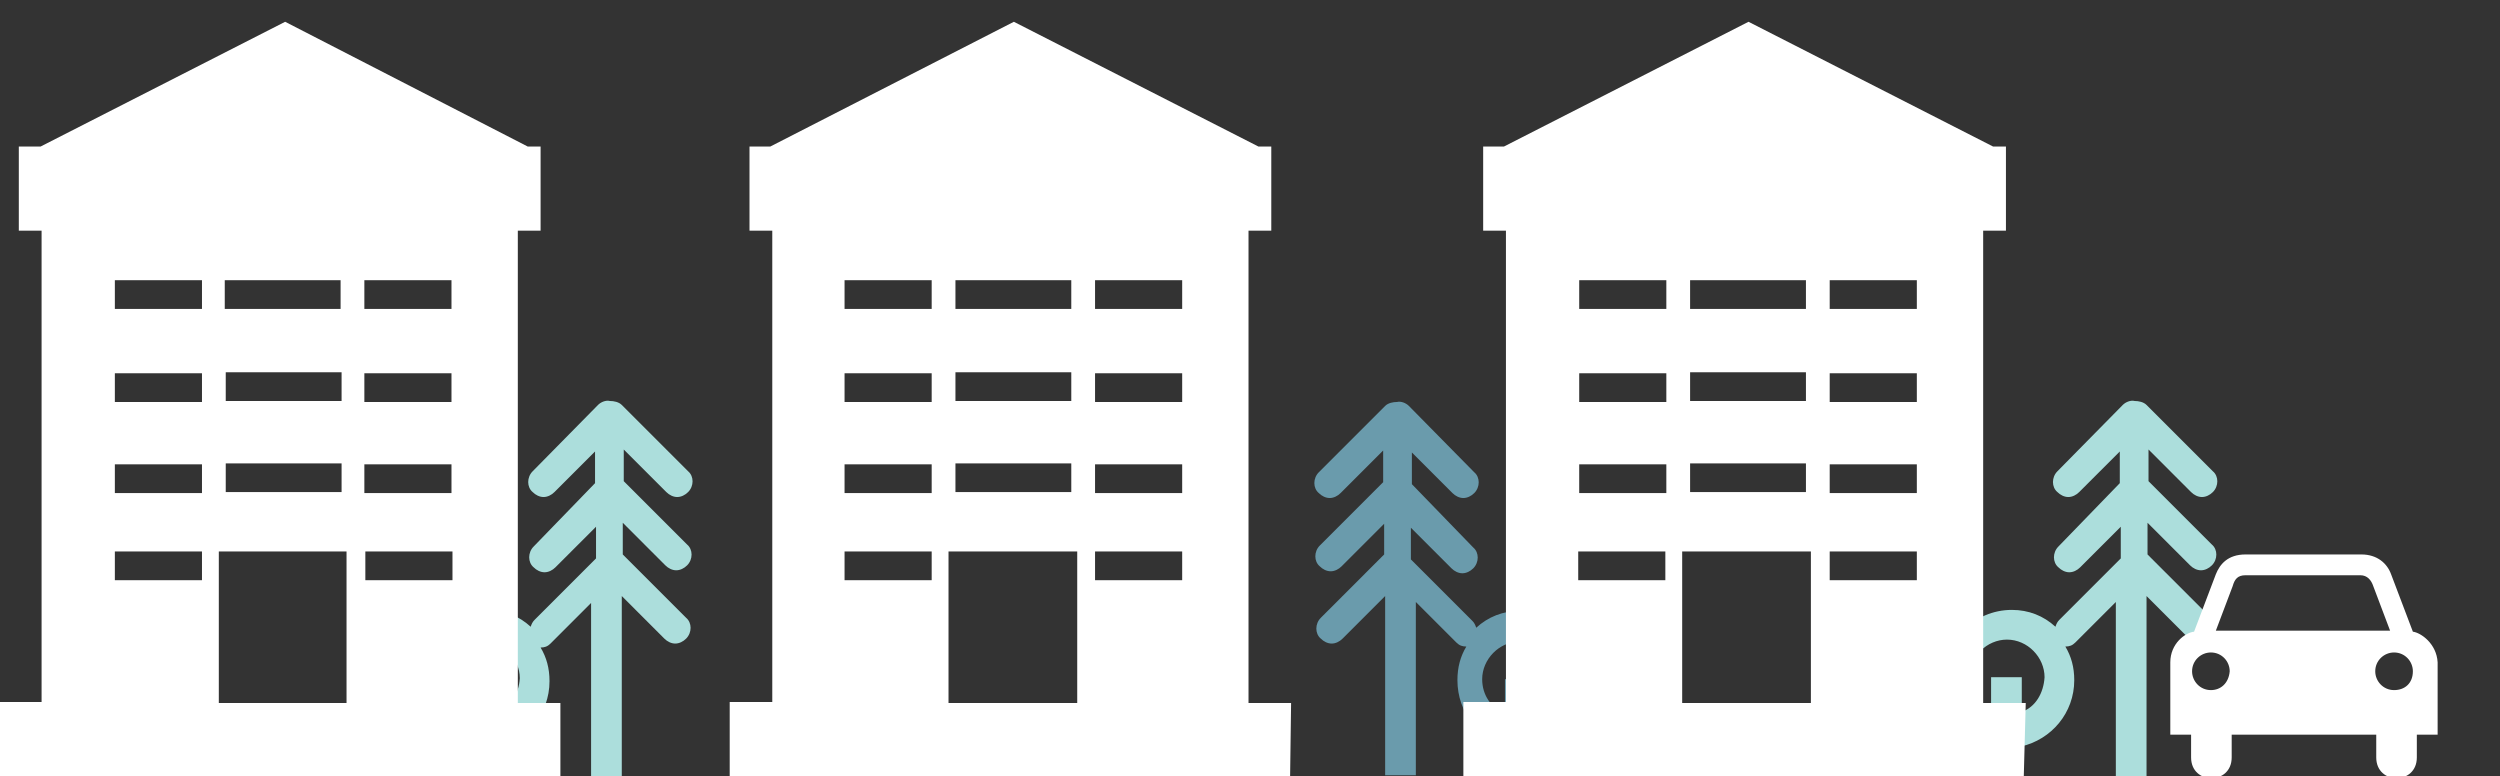 <?xml version="1.0" encoding="utf-8"?>
<!-- Generator: Adobe Illustrator 20.1.0, SVG Export Plug-In . SVG Version: 6.00 Build 0)  -->
<svg version="1.1" id="Layer_1" xmlns="http://www.w3.org/2000/svg" xmlns:xlink="http://www.w3.org/1999/xlink" x="0px" y="0px"
	 viewBox="0 0 252.5 78.4" style="enable-background:new 0 0 252.5 78.4;" xml:space="preserve">
<rect x="0" y="0" width="252.5" height="78.4" fill="#333333" stroke="none"/>
<style type="text/css">
	.st0{fill:#ACDEDC;}
	.st1{fill:#FFFFFF;}
	.st2{fill:#6A9BAC;}
</style>
<path class="st0" d="M47.2,78.8h2.9v-3.3c3.1-0.7,5.4-3.4,5.4-6.7c0-1.3-0.3-2.4-0.9-3.4c0.4,0,0.7-0.1,1-0.4l4.1-4.1v17.6h3.1V60.2
	l4.3,4.3c0.3,0.3,0.7,0.5,1.1,0.5s0.8-0.2,1.1-0.5c0.6-0.6,0.6-1.6,0-2.1l-6.4-6.4v-3.2l4.3,4.3c0.3,0.3,0.7,0.5,1.1,0.5
	s0.8-0.2,1.1-0.5c0.6-0.6,0.6-1.6,0-2.1l-6.4-6.4v-3.2l4.3,4.3c0.3,0.3,0.7,0.5,1.1,0.5s0.8-0.2,1.1-0.5c0.6-0.6,0.6-1.6,0-2.1
	l-6.7-6.7c-0.3-0.3-0.8-0.4-1.2-0.4c-0.4-0.1-0.9,0.1-1.2,0.4l-6.6,6.7c-0.6,0.6-0.6,1.6,0,2.1c0.3,0.3,0.7,0.5,1.1,0.5
	c0.4,0,0.8-0.2,1.1-0.5l4.1-4.1v3.2l-6.2,6.4c-0.6,0.6-0.6,1.6,0,2.1c0.3,0.3,0.7,0.5,1.1,0.5c0.4,0,0.8-0.2,1.1-0.5l4.1-4.1v3.2
	l-6.2,6.2c-0.2,0.2-0.3,0.4-0.4,0.7c-1.2-1.1-2.7-1.7-4.4-1.7c-3.8,0-6.9,3.1-6.9,6.9c0,3.3,2.3,6,5.4,6.7v3.3
	C47.2,78.6,47.2,78.8,47.2,78.8z M50.2,72v-3.5h-3.1v3.4c-1.3-0.5-2.2-1.9-2.2-3.4c0-2.1,1.8-3.8,3.8-3.8c2.1,0,3.8,1.8,3.8,3.8
	C52.4,70.1,51.6,71.4,50.2,72z"/>
<path class="st1" d="M56.6,71h-4.3V23.3h2.3v-8.5h-1.3L28.8,2.2L4.1,14.8H1.9v8.5h2.3v47.6H0v7.6h56.6V71z M36.8,49.8v-2.9h8.8v2.9
	H36.8z M45.7,55.7v2.9h-8.8v-2.9H45.7z M36.8,40.6v-2.9h8.8v2.9H36.8z M36.8,31.2v-2.9h8.8v2.9H36.8z M34.5,37.6v2.9H22.8v-2.9H34.5
	z M22.7,31.2v-2.9h11.7v2.9H22.7z M34.5,46.8v2.9H22.8v-2.9H34.5z M35,55.7V71H22.1V55.7H35z M11.6,49.8v-2.9h8.8v2.9H11.6z
	 M20.4,55.7v2.9h-8.8v-2.9H20.4z M11.6,40.6v-2.9h8.8v2.9H11.6z M11.6,31.2v-2.9h8.8v2.9H11.6z"/>
<path class="st1" d="M130.4,71h-4.3V23.3h2.3v-8.5h-1.3L102.4,2.2L77.8,14.8h-2.1v8.5H78v47.6h-4.3v7.6h56.6L130.4,71L130.4,71z
	 M110.6,49.8v-2.9h8.8v2.9H110.6z M119.4,55.7v2.9h-8.8v-2.9H119.4z M110.6,40.6v-2.9h8.8v2.9H110.6z M110.6,31.2v-2.9h8.8v2.9
	H110.6z M108.2,37.6v2.9H96.5v-2.9H108.2z M96.5,31.2v-2.9h11.7v2.9H96.5z M108.2,46.8v2.9H96.5v-2.9H108.2z M108.8,55.7V71h-13
	V55.7H108.8z M85.3,49.8v-2.9h8.8v2.9H85.3z M94.1,55.7v2.9h-8.8v-2.9H94.1z M85.3,40.6v-2.9h8.8v2.9H85.3z M85.3,31.2v-2.9h8.8v2.9
	H85.3z"/>
<path class="st2" d="M155,78.6v-3.3c3-0.7,5.4-3.4,5.4-6.7c0-3.8-3.1-6.9-6.9-6.9c-1.7,0-3.2,0.6-4.4,1.7c-0.1-0.3-0.2-0.5-0.4-0.7
	l-6.2-6.2v-3.2l4.1,4.1c0.3,0.3,0.7,0.5,1.1,0.5s0.8-0.2,1.1-0.5c0.6-0.6,0.6-1.6,0-2.1l-6.2-6.4v-3.2l4.1,4.1
	c0.3,0.3,0.7,0.5,1.1,0.5c0.4,0,0.8-0.2,1.1-0.5c0.6-0.6,0.6-1.6,0-2.1l-6.6-6.7c-0.3-0.3-0.8-0.5-1.2-0.4c-0.4,0-0.9,0.1-1.2,0.4
	l-6.7,6.7c-0.6,0.6-0.6,1.6,0,2.1c0.3,0.3,0.7,0.5,1.1,0.5s0.8-0.2,1.1-0.5l4.3-4.3v3.2l-6.4,6.4c-0.6,0.6-0.6,1.6,0,2.1
	c0.3,0.3,0.7,0.5,1.1,0.5s0.8-0.2,1.1-0.5l4.3-4.3V56l-6.4,6.4c-0.6,0.6-0.6,1.6,0,2.1c0.3,0.3,0.7,0.5,1.1,0.5s0.8-0.2,1.1-0.5
	l4.3-4.3v18.1h3.1V60.8l4.1,4.1c0.3,0.3,0.6,0.4,1,0.4c-0.6,1-0.9,2.1-0.9,3.4c0,3.3,2.2,6,5.4,6.7v3.3L155,78.6L155,78.6L155,78.6z
	 M149.7,68.6c0-2,1.7-3.8,3.8-3.8c2,0,3.8,1.7,3.8,3.8c0,1.6-1,2.8-2.2,3.4v-3.4h-3.1v3.5C150.6,71.5,149.7,70.2,149.7,68.6z"/>
<path class="st0" d="M201.2,78.7h2.9v-3.3c3.1-0.7,5.4-3.4,5.4-6.7c0-1.3-0.3-2.4-0.9-3.4c0.4,0,0.7-0.1,1-0.4l4.1-4.1v17.6h3.1
	V60.2l4.3,4.3c0.3,0.3,0.7,0.5,1.1,0.5c0.4,0,0.8-0.2,1.1-0.5c0.6-0.6,0.6-1.6,0-2.1l-6.4-6.4v-3.2l4.3,4.3c0.3,0.3,0.7,0.5,1.1,0.5
	c0.4,0,0.8-0.2,1.1-0.5c0.6-0.6,0.6-1.6,0-2.1l-6.4-6.4v-3.2l4.3,4.3c0.3,0.3,0.7,0.5,1.1,0.5c0.4,0,0.8-0.2,1.1-0.5
	c0.6-0.6,0.6-1.6,0-2.1l-6.7-6.7c-0.3-0.3-0.8-0.4-1.2-0.4c-0.4-0.1-0.9,0.1-1.2,0.4l-6.6,6.7c-0.6,0.6-0.6,1.6,0,2.1
	c0.3,0.3,0.7,0.5,1.1,0.5c0.4,0,0.8-0.2,1.1-0.5l4.1-4.1v3.2l-6.2,6.4c-0.6,0.6-0.6,1.6,0,2.1c0.3,0.3,0.7,0.5,1.1,0.5
	c0.4,0,0.8-0.2,1.1-0.5l4.1-4.1v3.2l-6.2,6.2c-0.2,0.2-0.3,0.4-0.4,0.7c-1.2-1.1-2.7-1.7-4.4-1.7c-3.8,0-6.9,3.1-6.9,6.9
	c0,3.3,2.3,6,5.4,6.7v3.3L201.2,78.7L201.2,78.7z M204.2,71.9v-3.5h-3.1v3.4c-1.3-0.6-2.2-1.9-2.2-3.4c0-2.1,1.8-3.8,3.8-3.8
	c2.1,0,3.8,1.8,3.8,3.8C206.4,70,205.6,71.4,204.2,71.9z"/>
<path class="st1" d="M204.6,71h-4.3V23.3h2.3v-8.5h-1.3L176.6,2.2l-24.7,12.6h-2.1v8.5h2.3v47.6h-4.3v7.6h56.6L204.6,71L204.6,71z
	 M184.8,49.8v-2.9h8.8v2.9H184.8z M193.6,55.7v2.9h-8.8v-2.9H193.6z M184.8,40.6v-2.9h8.8v2.9H184.8z M184.8,31.2v-2.9h8.8v2.9
	H184.8z M182.4,37.6v2.9h-11.7v-2.9H182.4z M170.7,31.2v-2.9h11.7v2.9H170.7z M182.4,46.8v2.9h-11.7v-2.9H182.4z M182.9,55.7V71h-13
	V55.7H182.9z M159.5,49.8v-2.9h8.8v2.9H159.5z M168.2,55.7v2.9h-8.8v-2.9H168.2z M159.5,40.6v-2.9h8.8v2.9H159.5z M159.5,31.2v-2.9
	h8.8v2.9H159.5z"/>
<path class="st1" d="M223.3,67.9"/>
<path class="st1" d="M243.7,63.8l-2.2-5.8c-0.4-1.1-1.4-2-3-2h-3.1h-5.4h-3.2c-1.8,0-2.6,1-3,2l-2.2,5.8c-0.9,0.1-2.4,1.2-2.4,3.1
	v7.3h2.1v2.3c0,2.8,4.1,2.8,4.1,0v-2.3h7.3h7.3v2.3c0,2.8,4.1,2.8,4.1,0v-2.3h2.1v-7.3C246.1,65,244.5,63.9,243.7,63.8z M223.3,69.7
	c-1.1,0-1.9-0.9-1.9-1.9c0-1.1,0.9-1.9,1.9-1.9c1.1,0,1.9,0.9,1.9,1.9C225.1,69,224.3,69.7,223.3,69.7z M232.6,63.7L232.6,63.7h-8.8
	l1.7-4.5c0.2-0.7,0.5-1.1,1.3-1.1h5.8l0,0h5.8c0.7,0,1.1,0.5,1.3,1.1l1.7,4.5H232.6z M241.8,69.7c-1.1,0-1.9-0.9-1.9-1.9
	c0-1.1,0.9-1.9,1.9-1.9c1.1,0,1.9,0.9,1.9,1.9C243.7,69,242.9,69.7,241.8,69.7z"/>
<path class="st1" d="M241.8,67.9"/>
</svg>
